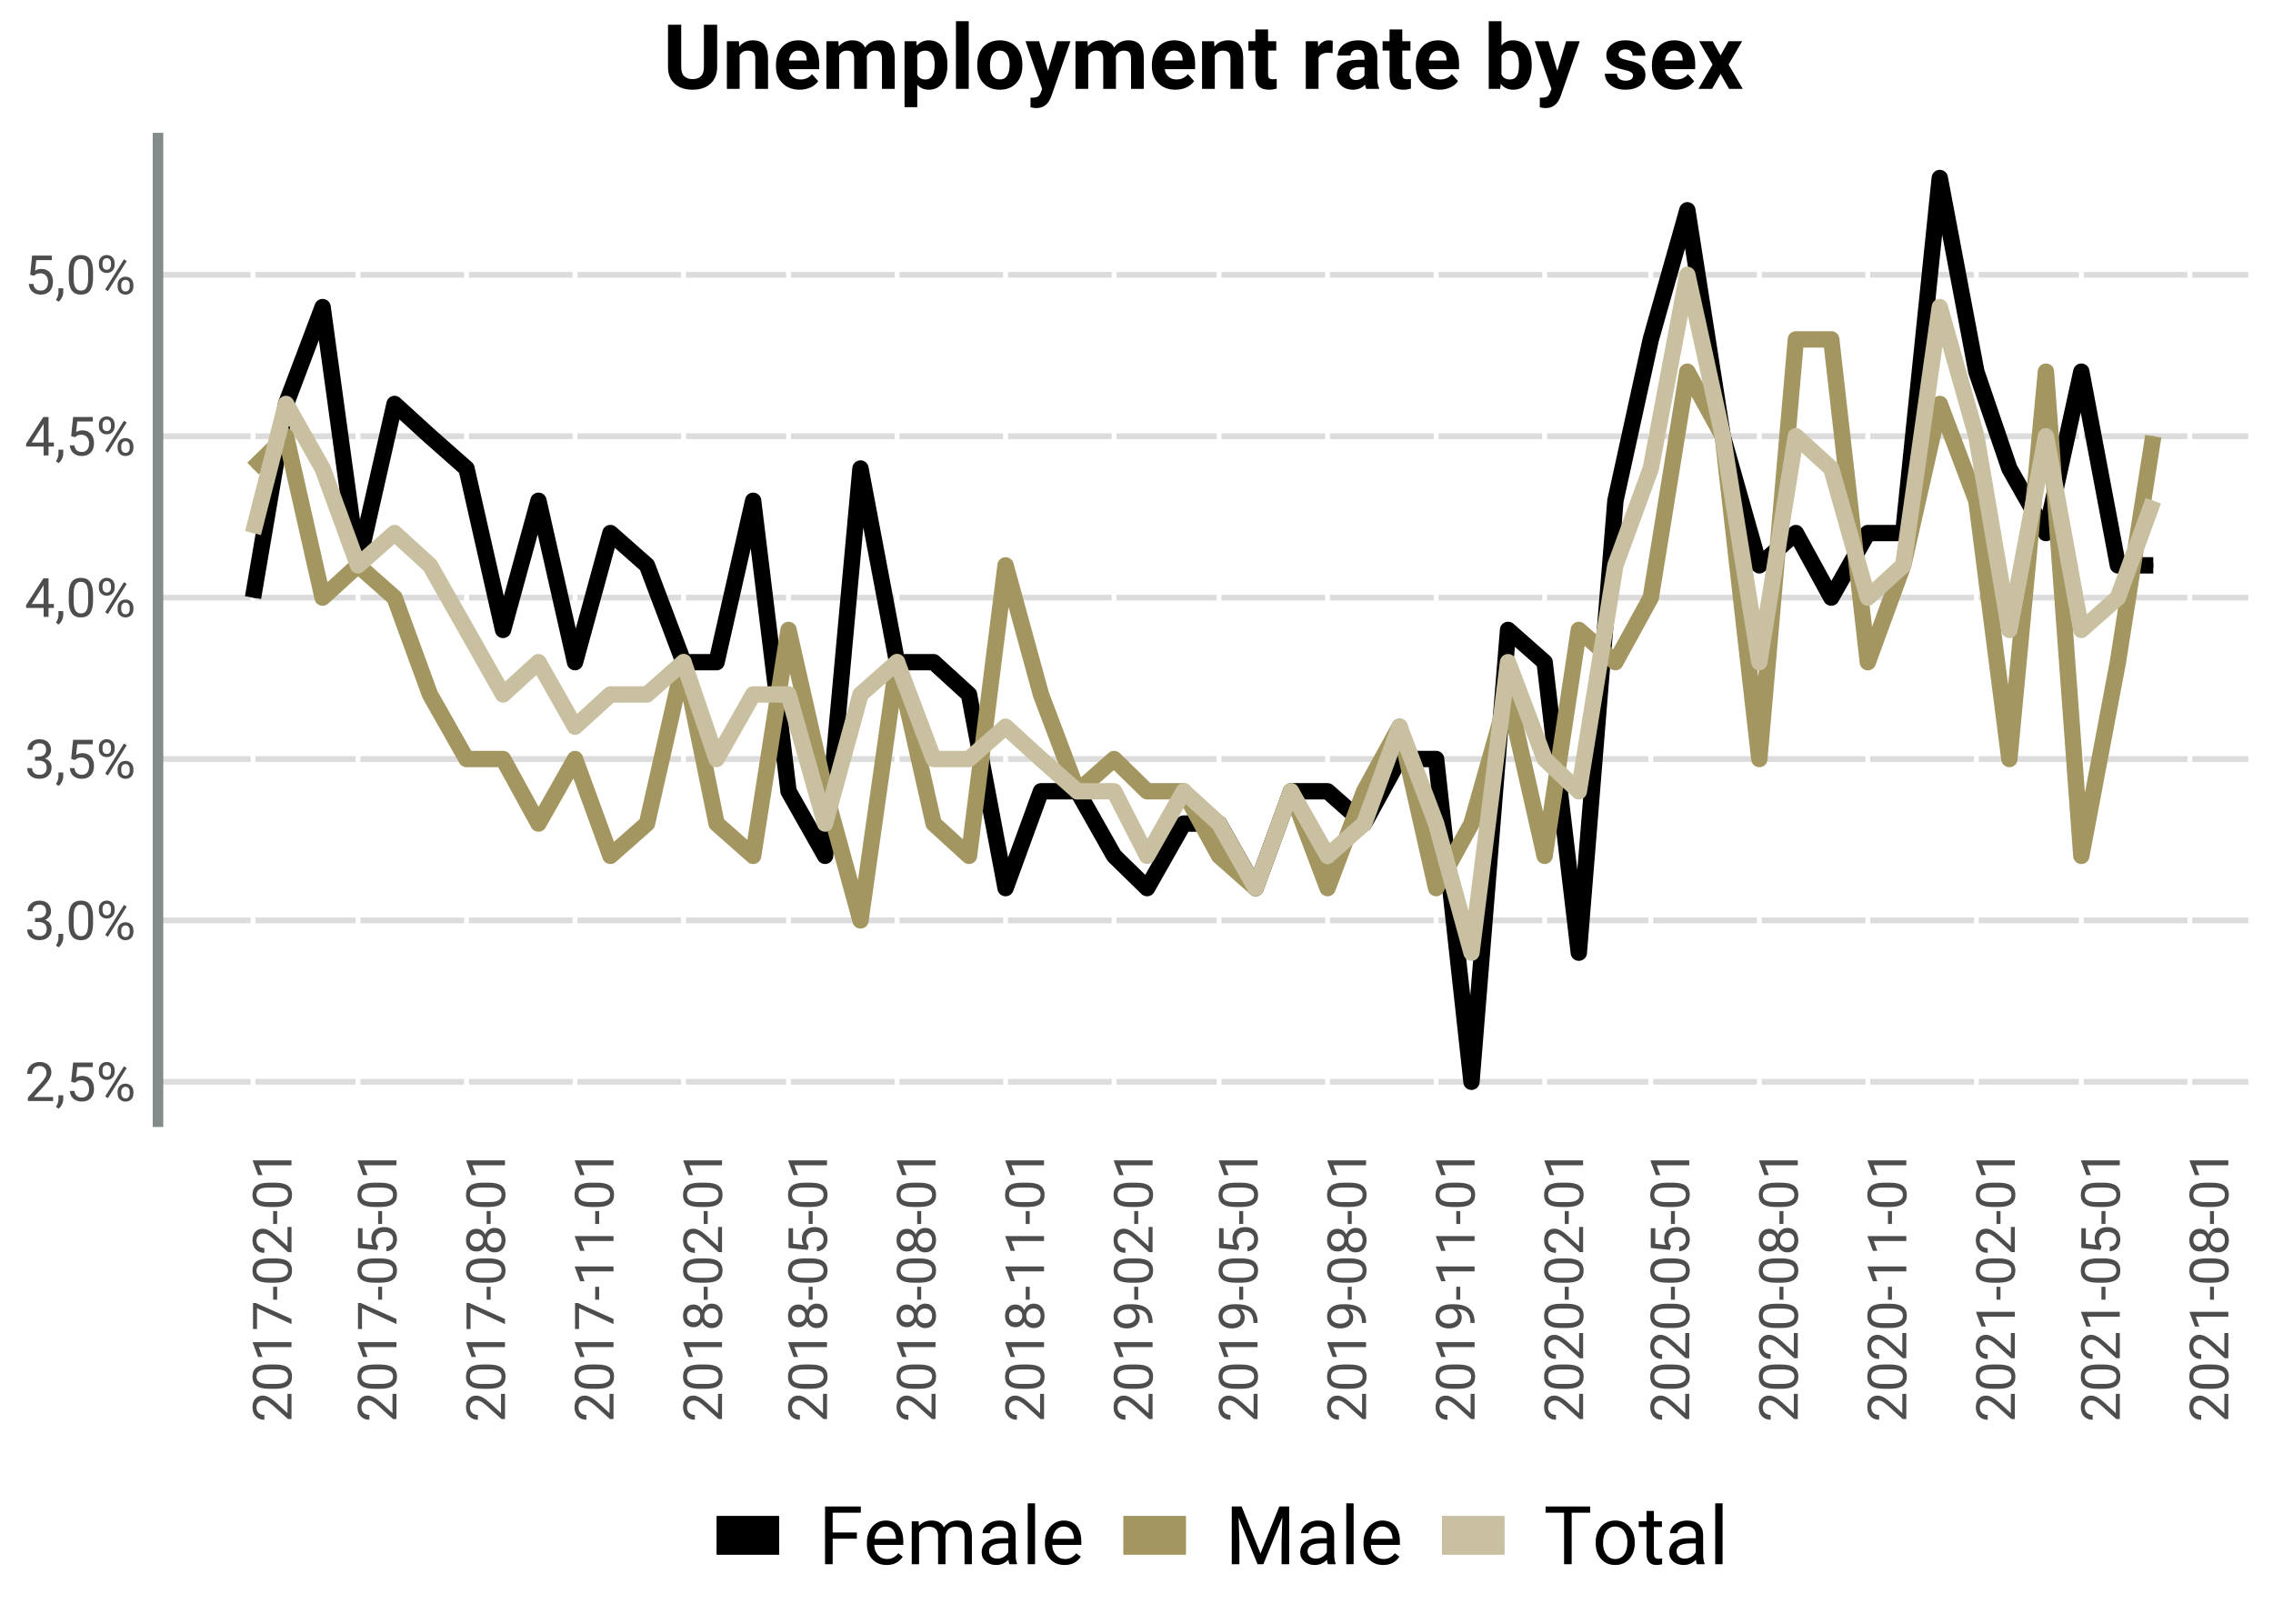 <?xml version="1.0" encoding="UTF-8"?>
<svg xmlns="http://www.w3.org/2000/svg" xmlns:xlink="http://www.w3.org/1999/xlink" width="504pt" height="360pt" viewBox="0 0 504 360" version="1.1">
<defs>
<g>
<symbol overflow="visible" id="glyph0-0">
<path style="stroke:none;" d="M 4.734 0 L 0.586 0 L 0.586 -8.531 L 4.734 -8.531 Z M 4.418 -0.492 L 4.418 -8.031 L 2.812 -4.266 Z M 0.902 -7.961 L 0.902 -0.562 L 2.473 -4.266 Z M 1.137 -0.305 L 4.156 -0.305 L 2.641 -3.867 Z M 2.641 -4.664 L 4.156 -8.227 L 1.137 -8.227 Z M 2.641 -4.664 "/>
</symbol>
<symbol overflow="visible" id="glyph0-1">
<path style="stroke:none;" d="M 6.297 0 L 0.711 0 L 0.711 -0.781 L 3.664 -4.062 C 4.098 -4.555 4.398 -4.957 4.566 -5.27 C 4.73 -5.574 4.816 -5.898 4.816 -6.234 C 4.816 -6.68 4.68 -7.043 4.41 -7.328 C 4.141 -7.613 3.781 -7.758 3.336 -7.758 C 2.789 -7.758 2.371 -7.602 2.074 -7.297 C 1.777 -6.984 1.629 -6.559 1.629 -6.016 L 0.547 -6.016 C 0.543 -6.801 0.797 -7.438 1.305 -7.922 C 1.809 -8.406 2.484 -8.648 3.336 -8.648 C 4.125 -8.648 4.754 -8.438 5.215 -8.023 C 5.676 -7.602 5.906 -7.051 5.906 -6.363 C 5.906 -5.52 5.371 -4.52 4.301 -3.363 L 2.016 -0.883 L 6.297 -0.883 Z M 6.297 0 "/>
</symbol>
<symbol overflow="visible" id="glyph0-2">
<path style="stroke:none;" d="M 0.785 1.699 L 0.172 1.277 C 0.531 0.762 0.723 0.234 0.742 -0.305 L 0.742 -1.281 L 1.805 -1.281 L 1.805 -0.434 C 1.805 -0.043 1.707 0.352 1.516 0.75 C 1.32 1.145 1.078 1.461 0.785 1.699 Z M 0.785 1.699 "/>
</symbol>
<symbol overflow="visible" id="glyph0-3">
<path style="stroke:none;" d="M 1.207 -4.277 L 1.641 -8.531 L 6.012 -8.531 L 6.012 -7.531 L 2.562 -7.531 L 2.305 -5.203 C 2.719 -5.445 3.195 -5.566 3.727 -5.57 C 4.5 -5.566 5.117 -5.309 5.578 -4.801 C 6.035 -4.285 6.262 -3.594 6.266 -2.719 C 6.262 -1.836 6.023 -1.141 5.551 -0.641 C 5.074 -0.133 4.414 0.117 3.562 0.117 C 2.805 0.117 2.188 -0.09 1.715 -0.508 C 1.234 -0.926 0.965 -1.504 0.902 -2.242 L 1.93 -2.242 C 1.992 -1.754 2.168 -1.387 2.449 -1.137 C 2.73 -0.887 3.102 -0.762 3.562 -0.766 C 4.066 -0.762 4.461 -0.934 4.75 -1.281 C 5.035 -1.621 5.18 -2.098 5.18 -2.707 C 5.18 -3.277 5.023 -3.734 4.715 -4.082 C 4.402 -4.426 3.988 -4.598 3.477 -4.602 C 3 -4.598 2.629 -4.496 2.359 -4.289 L 2.074 -4.055 Z M 1.207 -4.277 "/>
</symbol>
<symbol overflow="visible" id="glyph0-4">
<path style="stroke:none;" d="M 0.617 -6.891 C 0.613 -7.398 0.777 -7.82 1.105 -8.156 C 1.43 -8.488 1.848 -8.652 2.359 -8.656 C 2.879 -8.652 3.301 -8.484 3.625 -8.152 C 3.945 -7.816 4.105 -7.387 4.109 -6.855 L 4.109 -6.438 C 4.105 -5.918 3.941 -5.496 3.617 -5.176 C 3.289 -4.848 2.875 -4.688 2.375 -4.688 C 1.859 -4.688 1.441 -4.848 1.113 -5.176 C 0.781 -5.496 0.613 -5.934 0.617 -6.48 Z M 1.422 -6.441 C 1.418 -6.133 1.504 -5.883 1.68 -5.688 C 1.848 -5.488 2.078 -5.391 2.375 -5.391 C 2.648 -5.391 2.871 -5.484 3.043 -5.676 C 3.207 -5.867 3.293 -6.129 3.297 -6.465 L 3.297 -6.895 C 3.293 -7.195 3.211 -7.449 3.047 -7.652 C 2.879 -7.852 2.648 -7.949 2.363 -7.953 C 2.07 -7.949 1.844 -7.852 1.676 -7.652 C 1.504 -7.449 1.418 -7.188 1.422 -6.871 Z M 4.77 -2.094 C 4.77 -2.602 4.93 -3.023 5.258 -3.355 C 5.582 -3.684 6.004 -3.848 6.516 -3.852 C 7.023 -3.848 7.441 -3.684 7.773 -3.359 C 8.098 -3.027 8.262 -2.594 8.266 -2.051 L 8.266 -1.633 C 8.262 -1.121 8.098 -0.699 7.777 -0.371 C 7.449 -0.039 7.035 0.121 6.527 0.125 C 6.02 0.121 5.598 -0.039 5.266 -0.363 C 4.934 -0.691 4.77 -1.125 4.77 -1.672 Z M 5.578 -1.637 C 5.578 -1.324 5.664 -1.07 5.836 -0.875 C 6.008 -0.672 6.238 -0.574 6.527 -0.578 C 6.809 -0.574 7.031 -0.672 7.199 -0.867 C 7.367 -1.062 7.453 -1.324 7.453 -1.66 L 7.453 -2.094 C 7.453 -2.398 7.367 -2.652 7.199 -2.852 C 7.027 -3.047 6.801 -3.145 6.516 -3.148 C 6.238 -3.145 6.012 -3.047 5.84 -2.855 C 5.664 -2.66 5.578 -2.398 5.578 -2.07 Z M 2.617 -0.645 L 2.004 -1.031 L 6.172 -7.699 L 6.785 -7.312 Z M 2.617 -0.645 "/>
</symbol>
<symbol overflow="visible" id="glyph0-5">
<path style="stroke:none;" d="M 2.285 -4.793 L 3.102 -4.793 C 3.609 -4.801 4.012 -4.934 4.305 -5.195 C 4.598 -5.457 4.746 -5.812 4.746 -6.258 C 4.746 -7.258 4.246 -7.758 3.25 -7.758 C 2.777 -7.758 2.402 -7.621 2.129 -7.355 C 1.848 -7.082 1.711 -6.73 1.711 -6.293 L 0.625 -6.293 C 0.621 -6.965 0.867 -7.523 1.367 -7.977 C 1.859 -8.422 2.488 -8.648 3.25 -8.648 C 4.055 -8.648 4.688 -8.434 5.145 -8.008 C 5.598 -7.582 5.824 -6.992 5.828 -6.234 C 5.824 -5.863 5.703 -5.504 5.469 -5.156 C 5.227 -4.805 4.902 -4.543 4.488 -4.375 C 4.957 -4.227 5.316 -3.98 5.574 -3.641 C 5.828 -3.293 5.957 -2.875 5.961 -2.379 C 5.957 -1.613 5.707 -1.004 5.211 -0.555 C 4.707 -0.105 4.059 0.117 3.258 0.117 C 2.453 0.117 1.801 -0.098 1.301 -0.531 C 0.801 -0.965 0.551 -1.539 0.551 -2.25 L 1.641 -2.25 C 1.641 -1.801 1.785 -1.441 2.078 -1.172 C 2.371 -0.898 2.766 -0.762 3.258 -0.766 C 3.781 -0.762 4.18 -0.898 4.457 -1.176 C 4.734 -1.445 4.875 -1.84 4.875 -2.355 C 4.875 -2.852 4.723 -3.23 4.418 -3.5 C 4.113 -3.762 3.672 -3.898 3.102 -3.906 L 2.285 -3.906 Z M 2.285 -4.793 "/>
</symbol>
<symbol overflow="visible" id="glyph0-6">
<path style="stroke:none;" d="M 6.059 -3.641 C 6.059 -2.367 5.84 -1.426 5.406 -0.809 C 4.973 -0.191 4.297 0.117 3.375 0.117 C 2.461 0.117 1.785 -0.184 1.352 -0.789 C 0.91 -1.391 0.684 -2.293 0.672 -3.492 L 0.672 -4.938 C 0.668 -6.191 0.887 -7.125 1.324 -7.734 C 1.758 -8.344 2.438 -8.648 3.363 -8.648 C 4.281 -8.648 4.957 -8.352 5.391 -7.766 C 5.82 -7.172 6.043 -6.266 6.059 -5.047 Z M 4.977 -5.121 C 4.973 -6.039 4.844 -6.707 4.59 -7.129 C 4.328 -7.547 3.922 -7.758 3.363 -7.758 C 2.809 -7.758 2.402 -7.547 2.148 -7.129 C 1.895 -6.711 1.766 -6.07 1.758 -5.203 L 1.758 -3.469 C 1.758 -2.547 1.891 -1.863 2.16 -1.426 C 2.426 -0.98 2.832 -0.762 3.375 -0.766 C 3.91 -0.762 4.305 -0.969 4.566 -1.387 C 4.824 -1.797 4.961 -2.449 4.977 -3.344 Z M 4.977 -5.121 "/>
</symbol>
<symbol overflow="visible" id="glyph0-7">
<path style="stroke:none;" d="M 5.285 -2.867 L 6.469 -2.867 L 6.469 -1.98 L 5.285 -1.98 L 5.285 0 L 4.195 0 L 4.195 -1.98 L 0.312 -1.98 L 0.312 -2.617 L 4.133 -8.531 L 5.285 -8.531 Z M 1.539 -2.867 L 4.195 -2.867 L 4.195 -7.047 L 4.066 -6.812 Z M 1.539 -2.867 "/>
</symbol>
<symbol overflow="visible" id="glyph1-0">
<path style="stroke:none;" d="M 0 -4.734 L 0 -0.586 L -8.531 -0.586 L -8.531 -4.734 Z M -0.492 -4.418 L -8.031 -4.418 L -4.266 -2.812 Z M -7.961 -0.902 L -0.562 -0.902 L -4.266 -2.473 Z M -0.305 -1.137 L -0.305 -4.156 L -3.867 -2.645 Z M -4.664 -2.645 L -8.227 -4.156 L -8.227 -1.137 Z M -4.664 -2.645 "/>
</symbol>
<symbol overflow="visible" id="glyph1-1">
<path style="stroke:none;" d="M 0 -6.297 L 0 -0.711 L -0.781 -0.711 L -4.062 -3.664 C -4.555 -4.098 -4.957 -4.398 -5.27 -4.566 C -5.574 -4.73 -5.898 -4.816 -6.234 -4.816 C -6.68 -4.816 -7.043 -4.68 -7.328 -4.41 C -7.613 -4.141 -7.758 -3.781 -7.758 -3.336 C -7.758 -2.793 -7.602 -2.375 -7.297 -2.078 C -6.984 -1.777 -6.559 -1.629 -6.016 -1.629 L -6.016 -0.547 C -6.801 -0.543 -7.438 -0.797 -7.922 -1.305 C -8.406 -1.809 -8.648 -2.484 -8.648 -3.336 C -8.648 -4.125 -8.438 -4.754 -8.023 -5.215 C -7.602 -5.676 -7.051 -5.906 -6.363 -5.906 C -5.52 -5.906 -4.52 -5.371 -3.363 -4.301 L -0.883 -2.016 L -0.883 -6.297 Z M 0 -6.297 "/>
</symbol>
<symbol overflow="visible" id="glyph1-2">
<path style="stroke:none;" d="M -3.637 -6.059 C -2.367 -6.059 -1.426 -5.84 -0.809 -5.406 C -0.191 -4.973 0.117 -4.297 0.117 -3.375 C 0.117 -2.461 -0.184 -1.785 -0.789 -1.352 C -1.391 -0.914 -2.293 -0.688 -3.492 -0.676 L -4.938 -0.676 C -6.191 -0.672 -7.125 -0.891 -7.734 -1.324 C -8.344 -1.758 -8.648 -2.438 -8.648 -3.363 C -8.648 -4.281 -8.352 -4.957 -7.766 -5.391 C -7.172 -5.82 -6.266 -6.043 -5.047 -6.059 Z M -5.121 -4.977 C -6.039 -4.973 -6.707 -4.844 -7.129 -4.59 C -7.547 -4.328 -7.758 -3.922 -7.758 -3.363 C -7.758 -2.809 -7.547 -2.402 -7.129 -2.148 C -6.711 -1.895 -6.07 -1.766 -5.203 -1.758 L -3.469 -1.758 C -2.547 -1.758 -1.863 -1.891 -1.426 -2.16 C -0.98 -2.426 -0.762 -2.832 -0.766 -3.375 C -0.762 -3.91 -0.969 -4.305 -1.387 -4.566 C -1.797 -4.824 -2.449 -4.961 -3.344 -4.977 Z M -5.121 -4.977 "/>
</symbol>
<symbol overflow="visible" id="glyph1-3">
<path style="stroke:none;" d="M 0 -4.273 L 0 -3.18 L -7.227 -3.184 L -6.422 -0.996 L -7.406 -0.996 L -8.57 -4.102 L -8.57 -4.273 Z M 0 -4.273 "/>
</symbol>
<symbol overflow="visible" id="glyph1-4">
<path style="stroke:none;" d="M -7.922 -6.219 L 0 -2.684 L 0 -1.547 L -7.641 -5.07 L -7.641 -0.453 L -8.531 -0.453 L -8.531 -6.219 Z M -7.922 -6.219 "/>
</symbol>
<symbol overflow="visible" id="glyph1-5">
<path style="stroke:none;" d="M -3.18 -3.078 L -3.18 -0.219 L -4.066 -0.219 L -4.066 -3.078 Z M -3.18 -3.078 "/>
</symbol>
<symbol overflow="visible" id="glyph1-6">
<path style="stroke:none;" d="M -4.277 -1.207 L -8.531 -1.641 L -8.531 -6.012 L -7.531 -6.012 L -7.531 -2.562 L -5.203 -2.305 C -5.445 -2.719 -5.566 -3.195 -5.57 -3.727 C -5.566 -4.5 -5.309 -5.117 -4.801 -5.578 C -4.285 -6.035 -3.594 -6.262 -2.719 -6.266 C -1.836 -6.262 -1.141 -6.023 -0.641 -5.551 C -0.133 -5.074 0.117 -4.414 0.117 -3.562 C 0.117 -2.805 -0.09 -2.188 -0.508 -1.715 C -0.926 -1.234 -1.504 -0.965 -2.242 -0.902 L -2.242 -1.93 C -1.754 -1.992 -1.387 -2.168 -1.137 -2.449 C -0.887 -2.73 -0.762 -3.102 -0.766 -3.562 C -0.762 -4.066 -0.934 -4.461 -1.281 -4.75 C -1.621 -5.035 -2.098 -5.18 -2.707 -5.18 C -3.277 -5.18 -3.734 -5.023 -4.082 -4.715 C -4.426 -4.402 -4.598 -3.988 -4.602 -3.477 C -4.598 -3 -4.496 -2.629 -4.289 -2.363 L -4.055 -2.074 Z M -4.277 -1.207 "/>
</symbol>
<symbol overflow="visible" id="glyph1-7">
<path style="stroke:none;" d="M -6.305 -5.883 C -5.875 -5.883 -5.496 -5.77 -5.168 -5.547 C -4.836 -5.32 -4.574 -5.016 -4.391 -4.633 C -4.195 -5.078 -3.918 -5.43 -3.551 -5.691 C -3.184 -5.949 -2.766 -6.082 -2.301 -6.082 C -1.562 -6.082 -0.977 -5.832 -0.539 -5.332 C -0.102 -4.832 0.117 -4.176 0.117 -3.367 C 0.117 -2.547 -0.102 -1.891 -0.543 -1.398 C -0.98 -0.902 -1.566 -0.656 -2.305 -0.656 C -2.758 -0.656 -3.176 -0.781 -3.551 -1.035 C -3.922 -1.285 -4.203 -1.633 -4.395 -2.082 C -4.582 -1.699 -4.84 -1.402 -5.172 -1.184 C -5.504 -0.965 -5.883 -0.855 -6.305 -0.855 C -7.023 -0.855 -7.594 -1.086 -8.016 -1.547 C -8.438 -2.008 -8.648 -2.613 -8.648 -3.371 C -8.648 -4.117 -8.438 -4.723 -8.016 -5.188 C -7.594 -5.648 -7.023 -5.883 -6.305 -5.883 Z M -2.324 -5 C -2.797 -4.996 -3.184 -4.844 -3.488 -4.543 C -3.785 -4.238 -3.938 -3.844 -3.941 -3.355 C -3.941 -2.867 -3.793 -2.477 -3.5 -2.184 C -3.199 -1.887 -2.809 -1.738 -2.328 -1.742 C -1.84 -1.738 -1.461 -1.883 -1.184 -2.172 C -0.902 -2.457 -0.762 -2.855 -0.766 -3.367 C -0.762 -3.875 -0.902 -4.273 -1.184 -4.566 C -1.465 -4.852 -1.844 -4.996 -2.324 -5 Z M -7.758 -3.371 C -7.758 -2.941 -7.625 -2.598 -7.363 -2.336 C -7.098 -2.07 -6.738 -1.938 -6.289 -1.941 C -5.852 -1.938 -5.5 -2.066 -5.234 -2.328 C -4.965 -2.586 -4.832 -2.934 -4.836 -3.367 C -4.832 -3.801 -4.965 -4.148 -5.234 -4.406 C -5.5 -4.664 -5.852 -4.793 -6.285 -4.797 C -6.719 -4.793 -7.074 -4.66 -7.348 -4.395 C -7.621 -4.125 -7.758 -3.781 -7.758 -3.371 Z M -7.758 -3.371 "/>
</symbol>
<symbol overflow="visible" id="glyph1-8">
<path style="stroke:none;" d="M -3.75 -4.863 C -3.477 -4.637 -3.258 -4.363 -3.098 -4.051 C -2.93 -3.73 -2.848 -3.387 -2.852 -3.016 C -2.848 -2.523 -2.969 -2.094 -3.215 -1.73 C -3.453 -1.363 -3.793 -1.082 -4.238 -0.883 C -4.676 -0.684 -5.164 -0.586 -5.695 -0.586 C -6.266 -0.586 -6.777 -0.691 -7.234 -0.91 C -7.691 -1.125 -8.043 -1.434 -8.285 -1.836 C -8.527 -2.23 -8.648 -2.695 -8.648 -3.23 C -8.648 -4.07 -8.332 -4.734 -7.703 -5.223 C -7.07 -5.707 -6.211 -5.953 -5.121 -5.953 L -4.805 -5.953 C -3.141 -5.953 -1.926 -5.625 -1.168 -4.969 C -0.402 -4.312 -0.016 -3.32 0.008 -2 L 0.008 -1.789 L -0.914 -1.789 L -0.914 -2.016 C -0.93 -2.91 -1.16 -3.598 -1.613 -4.078 C -2.059 -4.555 -2.773 -4.816 -3.75 -4.863 Z M -3.75 -3.195 C -3.75 -3.555 -3.859 -3.891 -4.082 -4.195 C -4.305 -4.5 -4.582 -4.723 -4.91 -4.867 L -5.344 -4.867 C -6.055 -4.863 -6.633 -4.711 -7.078 -4.406 C -7.523 -4.098 -7.746 -3.707 -7.746 -3.234 C -7.746 -2.758 -7.562 -2.375 -7.195 -2.086 C -6.828 -1.797 -6.348 -1.652 -5.754 -1.652 C -5.172 -1.652 -4.691 -1.789 -4.316 -2.07 C -3.938 -2.348 -3.75 -2.723 -3.75 -3.195 Z M -3.75 -3.195 "/>
</symbol>
<symbol overflow="visible" id="glyph2-0">
<path style="stroke:none;" d="M 7.102 0 L 0.879 0 L 0.879 -12.797 L 7.102 -12.797 Z M 6.625 -0.738 L 6.625 -12.051 L 4.219 -6.398 Z M 1.352 -11.945 L 1.352 -0.844 L 3.711 -6.398 Z M 1.703 -0.457 L 6.23 -0.457 L 3.965 -5.801 Z M 3.965 -6.996 L 6.23 -12.34 L 1.703 -12.34 Z M 3.965 -6.996 "/>
</symbol>
<symbol overflow="visible" id="glyph2-1">
<path style="stroke:none;" d="M 8.543 -5.652 L 3.172 -5.652 L 3.172 0 L 1.484 0 L 1.484 -12.797 L 9.414 -12.797 L 9.414 -11.418 L 3.172 -11.418 L 3.172 -7.031 L 8.543 -7.031 Z M 8.543 -5.652 "/>
</symbol>
<symbol overflow="visible" id="glyph2-2">
<path style="stroke:none;" d="M 5.176 0.176 C 3.883 0.176 2.836 -0.246 2.027 -1.094 C 1.219 -1.938 0.812 -3.07 0.816 -4.492 L 0.816 -4.789 C 0.812 -5.727 0.992 -6.57 1.355 -7.316 C 1.715 -8.055 2.219 -8.637 2.867 -9.059 C 3.512 -9.477 4.215 -9.684 4.977 -9.688 C 6.207 -9.684 7.168 -9.277 7.855 -8.465 C 8.539 -7.648 8.883 -6.48 8.887 -4.965 L 8.887 -4.289 L 2.445 -4.289 C 2.461 -3.352 2.734 -2.594 3.262 -2.016 C 3.785 -1.438 4.453 -1.148 5.266 -1.152 C 5.836 -1.148 6.32 -1.266 6.723 -1.504 C 7.117 -1.734 7.469 -2.043 7.77 -2.434 L 8.762 -1.66 C 7.961 -0.434 6.766 0.176 5.176 0.176 Z M 4.977 -8.352 C 4.316 -8.348 3.766 -8.109 3.324 -7.633 C 2.875 -7.152 2.602 -6.484 2.496 -5.625 L 7.258 -5.625 L 7.258 -5.75 C 7.207 -6.57 6.984 -7.211 6.59 -7.668 C 6.188 -8.121 5.648 -8.348 4.977 -8.352 Z M 4.977 -8.352 "/>
</symbol>
<symbol overflow="visible" id="glyph2-3">
<path style="stroke:none;" d="M 2.758 -9.508 L 2.805 -8.453 C 3.5 -9.273 4.441 -9.684 5.625 -9.688 C 6.953 -9.684 7.855 -9.176 8.34 -8.156 C 8.652 -8.613 9.066 -8.98 9.574 -9.266 C 10.082 -9.543 10.68 -9.684 11.375 -9.688 C 13.453 -9.684 14.516 -8.578 14.555 -6.371 L 14.555 0 L 12.93 0 L 12.93 -6.273 C 12.926 -6.953 12.77 -7.461 12.461 -7.801 C 12.148 -8.133 11.629 -8.301 10.898 -8.305 C 10.293 -8.301 9.789 -8.121 9.395 -7.766 C 8.992 -7.402 8.762 -6.918 8.703 -6.312 L 8.703 0 L 7.066 0 L 7.066 -6.23 C 7.066 -7.609 6.387 -8.301 5.035 -8.305 C 3.965 -8.301 3.238 -7.848 2.848 -6.945 L 2.848 0 L 1.223 0 L 1.223 -9.508 Z M 2.758 -9.508 "/>
</symbol>
<symbol overflow="visible" id="glyph2-4">
<path style="stroke:none;" d="M 7.102 0 C 7.008 -0.188 6.93 -0.52 6.875 -1 C 6.113 -0.215 5.211 0.176 4.164 0.176 C 3.223 0.176 2.453 -0.086 1.855 -0.617 C 1.254 -1.145 0.953 -1.82 0.957 -2.637 C 0.953 -3.625 1.332 -4.391 2.086 -4.941 C 2.84 -5.488 3.898 -5.766 5.266 -5.766 L 6.848 -5.766 L 6.848 -6.512 C 6.844 -7.078 6.672 -7.531 6.336 -7.871 C 5.992 -8.203 5.492 -8.371 4.836 -8.375 C 4.25 -8.371 3.766 -8.227 3.375 -7.934 C 2.98 -7.641 2.781 -7.285 2.785 -6.875 L 1.152 -6.875 C 1.148 -7.344 1.316 -7.805 1.656 -8.25 C 1.992 -8.691 2.449 -9.039 3.027 -9.301 C 3.602 -9.555 4.234 -9.684 4.93 -9.688 C 6.023 -9.684 6.883 -9.41 7.504 -8.863 C 8.125 -8.312 8.449 -7.559 8.473 -6.602 L 8.473 -2.223 C 8.473 -1.348 8.582 -0.656 8.805 -0.141 L 8.805 0 Z M 4.402 -1.238 C 4.91 -1.234 5.395 -1.367 5.852 -1.633 C 6.309 -1.895 6.641 -2.238 6.848 -2.664 L 6.848 -4.613 L 5.57 -4.613 C 3.578 -4.609 2.582 -4.027 2.586 -2.867 C 2.582 -2.352 2.754 -1.953 3.094 -1.668 C 3.43 -1.379 3.863 -1.234 4.402 -1.238 Z M 4.402 -1.238 "/>
</symbol>
<symbol overflow="visible" id="glyph2-5">
<path style="stroke:none;" d="M 2.996 0 L 1.371 0 L 1.371 -13.5 L 2.996 -13.5 Z M 2.996 0 "/>
</symbol>
<symbol overflow="visible" id="glyph2-6">
<path style="stroke:none;" d="M 3.664 -12.797 L 7.848 -2.355 L 12.031 -12.797 L 14.219 -12.797 L 14.219 0 L 12.531 0 L 12.531 -4.984 L 12.691 -10.363 L 8.492 0 L 7.199 0 L 3.008 -10.336 L 3.172 -4.984 L 3.172 0 L 1.484 0 L 1.484 -12.797 Z M 3.664 -12.797 "/>
</symbol>
<symbol overflow="visible" id="glyph2-7">
<path style="stroke:none;" d="M 10.328 -11.418 L 6.215 -11.418 L 6.215 0 L 4.535 0 L 4.535 -11.418 L 0.43 -11.418 L 0.43 -12.797 L 10.328 -12.797 Z M 10.328 -11.418 "/>
</symbol>
<symbol overflow="visible" id="glyph2-8">
<path style="stroke:none;" d="M 0.801 -4.844 C 0.797 -5.773 0.98 -6.609 1.348 -7.355 C 1.715 -8.098 2.223 -8.672 2.879 -9.078 C 3.527 -9.48 4.273 -9.684 5.117 -9.688 C 6.406 -9.684 7.453 -9.234 8.258 -8.34 C 9.055 -7.441 9.457 -6.25 9.457 -4.766 L 9.457 -4.648 C 9.457 -3.719 9.277 -2.891 8.926 -2.156 C 8.566 -1.422 8.059 -0.848 7.402 -0.438 C 6.738 -0.027 5.984 0.176 5.133 0.176 C 3.844 0.176 2.797 -0.27 2 -1.168 C 1.195 -2.062 0.797 -3.25 0.801 -4.727 Z M 2.434 -4.648 C 2.43 -3.59 2.676 -2.746 3.168 -2.109 C 3.656 -1.469 4.312 -1.148 5.133 -1.152 C 5.957 -1.148 6.613 -1.473 7.102 -2.121 C 7.586 -2.77 7.828 -3.676 7.832 -4.844 C 7.828 -5.883 7.578 -6.727 7.086 -7.379 C 6.586 -8.023 5.93 -8.348 5.117 -8.352 C 4.309 -8.348 3.66 -8.027 3.172 -7.391 C 2.676 -6.75 2.43 -5.836 2.434 -4.648 Z M 2.434 -4.648 "/>
</symbol>
<symbol overflow="visible" id="glyph2-9">
<path style="stroke:none;" d="M 3.438 -11.812 L 3.438 -9.508 L 5.211 -9.508 L 5.211 -8.254 L 3.438 -8.254 L 3.438 -2.348 C 3.434 -1.965 3.512 -1.68 3.672 -1.488 C 3.828 -1.297 4.098 -1.199 4.484 -1.203 C 4.668 -1.199 4.926 -1.234 5.258 -1.309 L 5.258 0 C 4.824 0.117 4.41 0.176 4.008 0.176 C 3.281 0.176 2.73 -0.043 2.363 -0.48 C 1.992 -0.918 1.809 -1.543 1.812 -2.355 L 1.812 -8.254 L 0.078 -8.254 L 0.078 -9.508 L 1.812 -9.508 L 1.812 -11.812 Z M 3.438 -11.812 "/>
</symbol>
<symbol overflow="visible" id="glyph3-0">
<path style="stroke:none;" d="M 7.891 0 L 0.977 0 L 0.977 -14.219 L 7.891 -14.219 Z M 7.363 -0.82 L 7.363 -13.391 L 4.688 -7.109 Z M 1.504 -13.273 L 1.504 -0.938 L 4.121 -7.109 Z M 1.895 -0.527 L 6.922 -0.527 L 4.406 -6.445 Z M 4.406 -7.773 L 6.922 -13.691 L 1.895 -13.691 Z M 4.406 -7.773 "/>
</symbol>
<symbol overflow="visible" id="glyph3-1">
<path style="stroke:none;" d="M 12.031 -14.219 L 12.031 -4.852 C 12.027 -3.297 11.543 -2.066 10.57 -1.16 C 9.594 -0.258 8.262 0.191 6.582 0.195 C 4.918 0.191 3.602 -0.242 2.629 -1.121 C 1.648 -1.996 1.148 -3.207 1.133 -4.746 L 1.133 -14.219 L 4.062 -14.219 L 4.062 -4.836 C 4.059 -3.898 4.281 -3.219 4.73 -2.797 C 5.172 -2.367 5.789 -2.156 6.582 -2.156 C 8.227 -2.156 9.066 -3.023 9.094 -4.758 L 9.094 -14.219 Z M 12.031 -14.219 "/>
</symbol>
<symbol overflow="visible" id="glyph3-2">
<path style="stroke:none;" d="M 3.68 -10.566 L 3.77 -9.344 C 4.52 -10.285 5.531 -10.758 6.805 -10.762 C 7.922 -10.758 8.758 -10.43 9.305 -9.773 C 9.852 -9.117 10.133 -8.133 10.148 -6.828 L 10.148 0 L 7.324 0 L 7.324 -6.758 C 7.324 -7.352 7.191 -7.789 6.934 -8.062 C 6.668 -8.332 6.234 -8.465 5.633 -8.469 C 4.836 -8.465 4.242 -8.129 3.848 -7.453 L 3.848 0 L 1.023 0 L 1.023 -10.566 Z M 3.68 -10.566 "/>
</symbol>
<symbol overflow="visible" id="glyph3-3">
<path style="stroke:none;" d="M 5.945 0.195 C 4.395 0.191 3.133 -0.281 2.164 -1.23 C 1.188 -2.18 0.703 -3.445 0.703 -5.031 L 0.703 -5.305 C 0.703 -6.359 0.906 -7.309 1.316 -8.148 C 1.727 -8.984 2.309 -9.629 3.059 -10.082 C 3.809 -10.531 4.664 -10.758 5.633 -10.762 C 7.078 -10.758 8.219 -10.301 9.047 -9.395 C 9.875 -8.48 10.289 -7.188 10.293 -5.516 L 10.293 -4.367 L 3.562 -4.367 C 3.656 -3.672 3.93 -3.117 4.391 -2.703 C 4.844 -2.281 5.426 -2.074 6.133 -2.078 C 7.219 -2.074 8.066 -2.469 8.68 -3.262 L 10.07 -1.711 C 9.645 -1.109 9.07 -0.641 8.348 -0.309 C 7.625 0.027 6.824 0.191 5.945 0.195 Z M 5.625 -8.484 C 5.062 -8.484 4.605 -8.293 4.262 -7.914 C 3.91 -7.535 3.688 -6.992 3.594 -6.289 L 7.52 -6.289 L 7.52 -6.516 C 7.504 -7.141 7.336 -7.625 7.012 -7.969 C 6.684 -8.312 6.223 -8.484 5.625 -8.484 Z M 5.625 -8.484 "/>
</symbol>
<symbol overflow="visible" id="glyph3-4">
<path style="stroke:none;" d="M 3.73 -10.566 L 3.82 -9.383 C 4.566 -10.297 5.578 -10.758 6.855 -10.762 C 8.215 -10.758 9.148 -10.219 9.656 -9.148 C 10.398 -10.219 11.457 -10.758 12.832 -10.762 C 13.977 -10.758 14.828 -10.422 15.391 -9.758 C 15.949 -9.086 16.23 -8.086 16.23 -6.75 L 16.23 0 L 13.398 0 L 13.398 -6.738 C 13.395 -7.336 13.277 -7.773 13.047 -8.051 C 12.809 -8.328 12.395 -8.465 11.805 -8.469 C 10.957 -8.465 10.371 -8.062 10.047 -7.258 L 10.059 0 L 7.234 0 L 7.234 -6.727 C 7.23 -7.34 7.109 -7.781 6.875 -8.059 C 6.633 -8.328 6.223 -8.465 5.645 -8.469 C 4.84 -8.465 4.262 -8.133 3.906 -7.469 L 3.906 0 L 1.086 0 L 1.086 -10.566 Z M 3.73 -10.566 "/>
</symbol>
<symbol overflow="visible" id="glyph3-5">
<path style="stroke:none;" d="M 10.594 -5.188 C 10.594 -3.555 10.223 -2.25 9.484 -1.273 C 8.746 -0.293 7.75 0.191 6.492 0.195 C 5.422 0.191 4.559 -0.176 3.906 -0.918 L 3.906 4.062 L 1.086 4.062 L 1.086 -10.566 L 3.703 -10.566 L 3.797 -9.531 C 4.48 -10.348 5.371 -10.758 6.477 -10.762 C 7.773 -10.758 8.785 -10.277 9.512 -9.316 C 10.23 -8.352 10.594 -7.023 10.594 -5.332 Z M 7.773 -5.391 C 7.77 -6.375 7.594 -7.133 7.25 -7.668 C 6.898 -8.199 6.395 -8.465 5.734 -8.469 C 4.848 -8.465 4.238 -8.129 3.906 -7.453 L 3.906 -3.125 C 4.246 -2.422 4.859 -2.074 5.75 -2.078 C 7.094 -2.074 7.77 -3.18 7.773 -5.391 Z M 7.773 -5.391 "/>
</symbol>
<symbol overflow="visible" id="glyph3-6">
<path style="stroke:none;" d="M 4.062 0 L 1.23 0 L 1.23 -15 L 4.062 -15 Z M 4.062 0 "/>
</symbol>
<symbol overflow="visible" id="glyph3-7">
<path style="stroke:none;" d="M 0.645 -5.383 C 0.645 -6.426 0.844 -7.359 1.25 -8.184 C 1.648 -9 2.23 -9.633 2.992 -10.086 C 3.75 -10.531 4.629 -10.758 5.633 -10.762 C 7.055 -10.758 8.219 -10.32 9.125 -9.453 C 10.023 -8.578 10.527 -7.395 10.633 -5.898 L 10.656 -5.176 C 10.652 -3.551 10.199 -2.25 9.297 -1.273 C 8.387 -0.293 7.172 0.191 5.652 0.195 C 4.125 0.191 2.91 -0.293 2.004 -1.27 C 1.098 -2.242 0.645 -3.57 0.645 -5.254 Z M 3.469 -5.18 C 3.469 -4.176 3.656 -3.406 4.035 -2.875 C 4.41 -2.34 4.949 -2.074 5.656 -2.078 C 6.336 -2.074 6.871 -2.336 7.254 -2.867 C 7.637 -3.391 7.828 -4.23 7.832 -5.387 C 7.828 -6.367 7.637 -7.129 7.254 -7.672 C 6.871 -8.211 6.328 -8.484 5.633 -8.484 C 4.941 -8.484 4.41 -8.215 4.035 -7.676 C 3.656 -7.137 3.469 -6.305 3.469 -5.18 Z M 3.469 -5.18 "/>
</symbol>
<symbol overflow="visible" id="glyph3-8">
<path style="stroke:none;" d="M 5.031 -3.992 L 6.984 -10.566 L 10.008 -10.566 L 5.762 1.641 L 5.527 2.195 C 4.891 3.574 3.852 4.266 2.402 4.266 C 1.992 4.266 1.574 4.203 1.152 4.082 L 1.152 1.945 L 1.582 1.953 C 2.113 1.949 2.512 1.867 2.777 1.707 C 3.039 1.543 3.246 1.273 3.398 0.898 L 3.73 0.031 L 0.031 -10.566 L 3.066 -10.566 Z M 5.031 -3.992 "/>
</symbol>
<symbol overflow="visible" id="glyph3-9">
<path style="stroke:none;" d="M 4.461 -13.164 L 4.461 -10.566 L 6.27 -10.566 L 6.27 -8.496 L 4.461 -8.496 L 4.461 -3.223 C 4.457 -2.832 4.535 -2.551 4.688 -2.383 C 4.836 -2.211 5.121 -2.125 5.547 -2.129 C 5.855 -2.125 6.133 -2.148 6.375 -2.195 L 6.375 -0.059 C 5.82 0.109 5.25 0.191 4.668 0.195 C 2.688 0.191 1.68 -0.805 1.641 -2.805 L 1.641 -8.496 L 0.098 -8.496 L 0.098 -10.566 L 1.641 -10.566 L 1.641 -13.164 Z M 4.461 -13.164 "/>
</symbol>
<symbol overflow="visible" id="glyph3-10">
<path style="stroke:none;" d=""/>
</symbol>
<symbol overflow="visible" id="glyph3-11">
<path style="stroke:none;" d="M 7.023 -7.922 C 6.637 -7.973 6.297 -7.996 6.008 -8 C 4.938 -7.996 4.238 -7.637 3.906 -6.914 L 3.906 0 L 1.086 0 L 1.086 -10.566 L 3.75 -10.566 L 3.828 -9.305 C 4.391 -10.273 5.176 -10.758 6.18 -10.762 C 6.488 -10.758 6.781 -10.715 7.062 -10.633 Z M 7.023 -7.922 "/>
</symbol>
<symbol overflow="visible" id="glyph3-12">
<path style="stroke:none;" d="M 7.207 0 C 7.074 -0.254 6.977 -0.566 6.922 -0.945 C 6.234 -0.184 5.348 0.191 4.258 0.195 C 3.219 0.191 2.359 -0.105 1.684 -0.703 C 1 -1.301 0.66 -2.055 0.664 -2.969 C 0.66 -4.086 1.078 -4.945 1.91 -5.547 C 2.738 -6.145 3.938 -6.445 5.508 -6.453 L 6.805 -6.453 L 6.805 -7.062 C 6.801 -7.547 6.676 -7.938 6.43 -8.23 C 6.176 -8.523 5.781 -8.672 5.242 -8.672 C 4.766 -8.672 4.395 -8.555 4.125 -8.328 C 3.852 -8.098 3.715 -7.785 3.719 -7.391 L 0.898 -7.391 C 0.895 -8 1.086 -8.57 1.465 -9.094 C 1.84 -9.613 2.371 -10.02 3.066 -10.316 C 3.754 -10.609 4.531 -10.758 5.391 -10.762 C 6.691 -10.758 7.723 -10.43 8.492 -9.777 C 9.254 -9.121 9.637 -8.203 9.641 -7.023 L 9.641 -2.441 C 9.641 -1.438 9.781 -0.68 10.059 -0.164 L 10.059 0 Z M 4.875 -1.961 C 5.289 -1.957 5.672 -2.051 6.027 -2.238 C 6.375 -2.426 6.633 -2.676 6.805 -2.988 L 6.805 -4.805 L 5.75 -4.805 C 4.336 -4.805 3.586 -4.316 3.496 -3.34 L 3.484 -3.172 C 3.48 -2.82 3.605 -2.531 3.855 -2.305 C 4.102 -2.07 4.441 -1.957 4.875 -1.961 Z M 4.875 -1.961 "/>
</symbol>
<symbol overflow="visible" id="glyph3-13">
<path style="stroke:none;" d="M 10.605 -5.188 C 10.605 -3.492 10.242 -2.172 9.52 -1.227 C 8.797 -0.277 7.789 0.191 6.492 0.195 C 5.344 0.191 4.43 -0.246 3.75 -1.125 L 3.625 0 L 1.086 0 L 1.086 -15 L 3.906 -15 L 3.906 -9.617 C 4.555 -10.375 5.41 -10.758 6.477 -10.762 C 7.758 -10.758 8.77 -10.285 9.504 -9.34 C 10.238 -8.395 10.605 -7.062 10.605 -5.344 Z M 7.781 -5.391 C 7.781 -6.457 7.609 -7.234 7.273 -7.73 C 6.93 -8.219 6.426 -8.465 5.762 -8.469 C 4.859 -8.465 4.242 -8.098 3.906 -7.363 L 3.906 -3.195 C 4.246 -2.445 4.871 -2.074 5.781 -2.078 C 6.691 -2.074 7.289 -2.523 7.578 -3.43 C 7.711 -3.852 7.781 -4.508 7.781 -5.391 Z M 7.781 -5.391 "/>
</symbol>
<symbol overflow="visible" id="glyph3-14">
<path style="stroke:none;" d="M 6.805 -2.922 C 6.801 -3.262 6.633 -3.531 6.293 -3.734 C 5.949 -3.93 5.398 -4.109 4.648 -4.266 C 2.133 -4.793 0.879 -5.859 0.879 -7.469 C 0.879 -8.402 1.266 -9.184 2.043 -9.816 C 2.82 -10.441 3.84 -10.758 5.098 -10.762 C 6.438 -10.758 7.508 -10.441 8.316 -9.812 C 9.117 -9.18 9.52 -8.359 9.523 -7.352 L 6.699 -7.352 C 6.695 -7.754 6.566 -8.09 6.309 -8.355 C 6.047 -8.617 5.641 -8.746 5.086 -8.75 C 4.609 -8.746 4.242 -8.641 3.984 -8.426 C 3.723 -8.211 3.59 -7.938 3.594 -7.609 C 3.59 -7.293 3.738 -7.039 4.039 -6.852 C 4.332 -6.656 4.832 -6.492 5.539 -6.352 C 6.238 -6.211 6.832 -6.051 7.312 -5.879 C 8.805 -5.328 9.551 -4.383 9.551 -3.039 C 9.551 -2.074 9.137 -1.293 8.309 -0.699 C 7.48 -0.102 6.414 0.191 5.109 0.195 C 4.223 0.191 3.434 0.039 2.75 -0.277 C 2.059 -0.59 1.52 -1.023 1.133 -1.574 C 0.738 -2.125 0.543 -2.719 0.547 -3.359 L 3.223 -3.359 C 3.246 -2.855 3.43 -2.473 3.777 -2.207 C 4.121 -1.938 4.582 -1.805 5.164 -1.805 C 5.703 -1.805 6.113 -1.906 6.391 -2.113 C 6.664 -2.316 6.801 -2.586 6.805 -2.922 Z M 6.805 -2.922 "/>
</symbol>
<symbol overflow="visible" id="glyph3-15">
<path style="stroke:none;" d="M 5.109 -7.414 L 6.883 -10.566 L 9.902 -10.566 L 6.895 -5.391 L 10.031 0 L 7 0 L 5.117 -3.32 L 3.242 0 L 0.203 0 L 3.34 -5.391 L 0.344 -10.566 L 3.367 -10.566 Z M 5.109 -7.414 "/>
</symbol>
</g>
<clipPath id="clip1">
  <path d="M 35.031 239 L 498.52 239 L 498.52 241 L 35.031 241 Z M 35.031 239 "/>
</clipPath>
<clipPath id="clip2">
  <path d="M 35.031 203 L 498.52 203 L 498.52 205 L 35.031 205 Z M 35.031 203 "/>
</clipPath>
<clipPath id="clip3">
  <path d="M 35.031 167 L 498.52 167 L 498.52 169 L 35.031 169 Z M 35.031 167 "/>
</clipPath>
<clipPath id="clip4">
  <path d="M 35.031 131 L 498.52 131 L 498.52 134 L 35.031 134 Z M 35.031 131 "/>
</clipPath>
<clipPath id="clip5">
  <path d="M 35.031 96 L 498.52 96 L 498.52 98 L 35.031 98 Z M 35.031 96 "/>
</clipPath>
<clipPath id="clip6">
  <path d="M 35.031 60 L 498.52 60 L 498.52 62 L 35.031 62 Z M 35.031 60 "/>
</clipPath>
<clipPath id="clip7">
  <path d="M 55 29.445 L 57 29.445 L 57 249.863 L 55 249.863 Z M 55 29.445 "/>
</clipPath>
<clipPath id="clip8">
  <path d="M 78 29.445 L 80 29.445 L 80 249.863 L 78 249.863 Z M 78 29.445 "/>
</clipPath>
<clipPath id="clip9">
  <path d="M 102 29.445 L 104 29.445 L 104 249.863 L 102 249.863 Z M 102 29.445 "/>
</clipPath>
<clipPath id="clip10">
  <path d="M 126 29.445 L 129 29.445 L 129 249.863 L 126 249.863 Z M 126 29.445 "/>
</clipPath>
<clipPath id="clip11">
  <path d="M 151 29.445 L 153 29.445 L 153 249.863 L 151 249.863 Z M 151 29.445 "/>
</clipPath>
<clipPath id="clip12">
  <path d="M 174 29.445 L 176 29.445 L 176 249.863 L 174 249.863 Z M 174 29.445 "/>
</clipPath>
<clipPath id="clip13">
  <path d="M 198 29.445 L 200 29.445 L 200 249.863 L 198 249.863 Z M 198 29.445 "/>
</clipPath>
<clipPath id="clip14">
  <path d="M 222 29.445 L 224 29.445 L 224 249.863 L 222 249.863 Z M 222 29.445 "/>
</clipPath>
<clipPath id="clip15">
  <path d="M 246 29.445 L 248 29.445 L 248 249.863 L 246 249.863 Z M 246 29.445 "/>
</clipPath>
<clipPath id="clip16">
  <path d="M 269 29.445 L 271 29.445 L 271 249.863 L 269 249.863 Z M 269 29.445 "/>
</clipPath>
<clipPath id="clip17">
  <path d="M 293 29.445 L 295 29.445 L 295 249.863 L 293 249.863 Z M 293 29.445 "/>
</clipPath>
<clipPath id="clip18">
  <path d="M 317 29.445 L 319 29.445 L 319 249.863 L 317 249.863 Z M 317 29.445 "/>
</clipPath>
<clipPath id="clip19">
  <path d="M 341 29.445 L 344 29.445 L 344 249.863 L 341 249.863 Z M 341 29.445 "/>
</clipPath>
<clipPath id="clip20">
  <path d="M 365 29.445 L 367 29.445 L 367 249.863 L 365 249.863 Z M 365 29.445 "/>
</clipPath>
<clipPath id="clip21">
  <path d="M 389 29.445 L 391 29.445 L 391 249.863 L 389 249.863 Z M 389 29.445 "/>
</clipPath>
<clipPath id="clip22">
  <path d="M 413 29.445 L 415 29.445 L 415 249.863 L 413 249.863 Z M 413 29.445 "/>
</clipPath>
<clipPath id="clip23">
  <path d="M 437 29.445 L 439 29.445 L 439 249.863 L 437 249.863 Z M 437 29.445 "/>
</clipPath>
<clipPath id="clip24">
  <path d="M 460 29.445 L 463 29.445 L 463 249.863 L 460 249.863 Z M 460 29.445 "/>
</clipPath>
<clipPath id="clip25">
  <path d="M 485 29.445 L 487 29.445 L 487 249.863 L 485 249.863 Z M 485 29.445 "/>
</clipPath>
</defs>
<g id="surface39">
<rect x="0" y="0" width="504" height="360" style="fill:rgb(100%,100%,100%);fill-opacity:1;stroke:none;"/>
<rect x="0" y="0" width="504" height="360" style="fill:rgb(100%,100%,100%);fill-opacity:1;stroke:none;"/>
<path style="fill:none;stroke-width:1.067;stroke-linecap:round;stroke-linejoin:round;stroke:rgb(100%,100%,100%);stroke-opacity:1;stroke-miterlimit:10;" d="M 0 360 L 504 360 L 504 0 L 0 0 Z M 0 360 "/>
<g clip-path="url(#clip1)" clip-rule="nonzero">
<path style="fill:none;stroke-width:1.28;stroke-linecap:butt;stroke-linejoin:round;stroke:rgb(86.275%,86.275%,86.275%);stroke-opacity:1;stroke-miterlimit:10;" d="M 35.031 239.844 L 498.52 239.844 "/>
</g>
<g clip-path="url(#clip2)" clip-rule="nonzero">
<path style="fill:none;stroke-width:1.28;stroke-linecap:butt;stroke-linejoin:round;stroke:rgb(86.275%,86.275%,86.275%);stroke-opacity:1;stroke-miterlimit:10;" d="M 35.031 204.062 L 498.52 204.062 "/>
</g>
<g clip-path="url(#clip3)" clip-rule="nonzero">
<path style="fill:none;stroke-width:1.28;stroke-linecap:butt;stroke-linejoin:round;stroke:rgb(86.275%,86.275%,86.275%);stroke-opacity:1;stroke-miterlimit:10;" d="M 35.031 168.281 L 498.52 168.281 "/>
</g>
<g clip-path="url(#clip4)" clip-rule="nonzero">
<path style="fill:none;stroke-width:1.28;stroke-linecap:butt;stroke-linejoin:round;stroke:rgb(86.275%,86.275%,86.275%);stroke-opacity:1;stroke-miterlimit:10;" d="M 35.031 132.5 L 498.52 132.5 "/>
</g>
<g clip-path="url(#clip5)" clip-rule="nonzero">
<path style="fill:none;stroke-width:1.28;stroke-linecap:butt;stroke-linejoin:round;stroke:rgb(86.275%,86.275%,86.275%);stroke-opacity:1;stroke-miterlimit:10;" d="M 35.031 96.715 L 498.52 96.715 "/>
</g>
<g clip-path="url(#clip6)" clip-rule="nonzero">
<path style="fill:none;stroke-width:1.28;stroke-linecap:butt;stroke-linejoin:round;stroke:rgb(86.275%,86.275%,86.275%);stroke-opacity:1;stroke-miterlimit:10;" d="M 35.031 60.934 L 498.52 60.934 "/>
</g>
<g clip-path="url(#clip7)" clip-rule="nonzero">
<path style="fill:none;stroke-width:1.067;stroke-linecap:butt;stroke-linejoin:round;stroke:rgb(100%,100%,100%);stroke-opacity:1;stroke-miterlimit:10;" d="M 56.102 249.863 L 56.102 29.445 "/>
</g>
<g clip-path="url(#clip8)" clip-rule="nonzero">
<path style="fill:none;stroke-width:1.067;stroke-linecap:butt;stroke-linejoin:round;stroke:rgb(100%,100%,100%);stroke-opacity:1;stroke-miterlimit:10;" d="M 79.379 249.863 L 79.379 29.445 "/>
</g>
<g clip-path="url(#clip9)" clip-rule="nonzero">
<path style="fill:none;stroke-width:1.067;stroke-linecap:butt;stroke-linejoin:round;stroke:rgb(100%,100%,100%);stroke-opacity:1;stroke-miterlimit:10;" d="M 103.441 249.863 L 103.441 29.445 "/>
</g>
<g clip-path="url(#clip10)" clip-rule="nonzero">
<path style="fill:none;stroke-width:1.067;stroke-linecap:butt;stroke-linejoin:round;stroke:rgb(100%,100%,100%);stroke-opacity:1;stroke-miterlimit:10;" d="M 127.504 249.863 L 127.504 29.445 "/>
</g>
<g clip-path="url(#clip11)" clip-rule="nonzero">
<path style="fill:none;stroke-width:1.067;stroke-linecap:butt;stroke-linejoin:round;stroke:rgb(100%,100%,100%);stroke-opacity:1;stroke-miterlimit:10;" d="M 151.566 249.863 L 151.566 29.445 "/>
</g>
<g clip-path="url(#clip12)" clip-rule="nonzero">
<path style="fill:none;stroke-width:1.067;stroke-linecap:butt;stroke-linejoin:round;stroke:rgb(100%,100%,100%);stroke-opacity:1;stroke-miterlimit:10;" d="M 174.844 249.863 L 174.844 29.445 "/>
</g>
<g clip-path="url(#clip13)" clip-rule="nonzero">
<path style="fill:none;stroke-width:1.067;stroke-linecap:butt;stroke-linejoin:round;stroke:rgb(100%,100%,100%);stroke-opacity:1;stroke-miterlimit:10;" d="M 198.906 249.863 L 198.906 29.445 "/>
</g>
<g clip-path="url(#clip14)" clip-rule="nonzero">
<path style="fill:none;stroke-width:1.067;stroke-linecap:butt;stroke-linejoin:round;stroke:rgb(100%,100%,100%);stroke-opacity:1;stroke-miterlimit:10;" d="M 222.969 249.863 L 222.969 29.445 "/>
</g>
<g clip-path="url(#clip15)" clip-rule="nonzero">
<path style="fill:none;stroke-width:1.067;stroke-linecap:butt;stroke-linejoin:round;stroke:rgb(100%,100%,100%);stroke-opacity:1;stroke-miterlimit:10;" d="M 247.031 249.863 L 247.031 29.445 "/>
</g>
<g clip-path="url(#clip16)" clip-rule="nonzero">
<path style="fill:none;stroke-width:1.067;stroke-linecap:butt;stroke-linejoin:round;stroke:rgb(100%,100%,100%);stroke-opacity:1;stroke-miterlimit:10;" d="M 270.309 249.863 L 270.309 29.445 "/>
</g>
<g clip-path="url(#clip17)" clip-rule="nonzero">
<path style="fill:none;stroke-width:1.067;stroke-linecap:butt;stroke-linejoin:round;stroke:rgb(100%,100%,100%);stroke-opacity:1;stroke-miterlimit:10;" d="M 294.371 249.863 L 294.371 29.445 "/>
</g>
<g clip-path="url(#clip18)" clip-rule="nonzero">
<path style="fill:none;stroke-width:1.067;stroke-linecap:butt;stroke-linejoin:round;stroke:rgb(100%,100%,100%);stroke-opacity:1;stroke-miterlimit:10;" d="M 318.434 249.863 L 318.434 29.445 "/>
</g>
<g clip-path="url(#clip19)" clip-rule="nonzero">
<path style="fill:none;stroke-width:1.067;stroke-linecap:butt;stroke-linejoin:round;stroke:rgb(100%,100%,100%);stroke-opacity:1;stroke-miterlimit:10;" d="M 342.496 249.863 L 342.496 29.445 "/>
</g>
<g clip-path="url(#clip20)" clip-rule="nonzero">
<path style="fill:none;stroke-width:1.067;stroke-linecap:butt;stroke-linejoin:round;stroke:rgb(100%,100%,100%);stroke-opacity:1;stroke-miterlimit:10;" d="M 366.035 249.863 L 366.035 29.445 "/>
</g>
<g clip-path="url(#clip21)" clip-rule="nonzero">
<path style="fill:none;stroke-width:1.067;stroke-linecap:butt;stroke-linejoin:round;stroke:rgb(100%,100%,100%);stroke-opacity:1;stroke-miterlimit:10;" d="M 390.098 249.863 L 390.098 29.445 "/>
</g>
<g clip-path="url(#clip22)" clip-rule="nonzero">
<path style="fill:none;stroke-width:1.067;stroke-linecap:butt;stroke-linejoin:round;stroke:rgb(100%,100%,100%);stroke-opacity:1;stroke-miterlimit:10;" d="M 414.16 249.863 L 414.16 29.445 "/>
</g>
<g clip-path="url(#clip23)" clip-rule="nonzero">
<path style="fill:none;stroke-width:1.067;stroke-linecap:butt;stroke-linejoin:round;stroke:rgb(100%,100%,100%);stroke-opacity:1;stroke-miterlimit:10;" d="M 438.223 249.863 L 438.223 29.445 "/>
</g>
<g clip-path="url(#clip24)" clip-rule="nonzero">
<path style="fill:none;stroke-width:1.067;stroke-linecap:butt;stroke-linejoin:round;stroke:rgb(100%,100%,100%);stroke-opacity:1;stroke-miterlimit:10;" d="M 461.5 249.863 L 461.5 29.445 "/>
</g>
<g clip-path="url(#clip25)" clip-rule="nonzero">
<path style="fill:none;stroke-width:1.067;stroke-linecap:butt;stroke-linejoin:round;stroke:rgb(100%,100%,100%);stroke-opacity:1;stroke-miterlimit:10;" d="M 485.562 249.863 L 485.562 29.445 "/>
</g>
<path style="fill:none;stroke-width:1.067;stroke-linecap:butt;stroke-linejoin:round;stroke:rgb(0%,0%,0%);stroke-opacity:1;stroke-miterlimit:10;" d="M 56.102 132.5 L 63.422 89.559 L 71.531 68.09 L 79.379 125.34 L 87.484 89.559 L 95.332 96.715 L 103.441 103.871 L 111.547 139.656 L 119.395 111.027 L 127.504 146.812 L 135.348 118.184 L 143.457 125.34 L 151.566 146.812 L 158.887 146.812 L 166.996 111.027 L 174.844 175.438 L 182.949 189.75 L 190.797 103.871 L 198.906 146.812 L 207.012 146.812 L 214.859 153.969 L 222.969 196.906 L 230.812 175.438 L 238.922 175.438 L 247.031 189.75 L 254.352 196.906 L 262.461 182.594 L 270.309 182.594 L 278.414 196.906 L 286.262 175.438 L 294.371 175.438 L 302.477 182.594 L 310.324 168.281 L 318.434 168.281 L 326.277 239.844 L 334.387 139.656 L 342.496 146.812 L 350.078 211.219 L 358.188 111.027 L 366.035 75.246 L 374.141 46.621 L 381.988 96.715 L 390.098 125.34 L 398.203 118.184 L 406.051 132.5 L 414.16 118.184 L 422.004 118.184 L 430.113 39.465 L 438.223 82.402 L 445.543 103.871 L 453.652 118.184 L 461.5 82.402 L 469.605 125.34 L 477.453 125.34 "/>
<path style="fill:none;stroke-width:1.067;stroke-linecap:butt;stroke-linejoin:round;stroke:rgb(63.922%,58.824%,38.039%);stroke-opacity:1;stroke-miterlimit:10;" d="M 56.102 103.871 L 63.422 96.715 L 71.531 132.5 L 79.379 125.34 L 87.484 132.5 L 95.332 153.969 L 103.441 168.281 L 111.547 168.281 L 119.395 182.594 L 127.504 168.281 L 135.348 189.75 L 143.457 182.594 L 151.566 146.812 L 158.887 182.594 L 166.996 189.75 L 174.844 139.656 L 182.949 175.438 L 190.797 204.062 L 198.906 146.812 L 207.012 182.594 L 214.859 189.75 L 222.969 125.34 L 230.812 153.969 L 238.922 175.438 L 247.031 168.281 L 254.352 175.438 L 262.461 175.438 L 270.309 189.75 L 278.414 196.906 L 286.262 175.438 L 294.371 196.906 L 302.477 175.438 L 310.324 161.125 L 318.434 196.906 L 326.277 182.594 L 334.387 153.969 L 342.496 189.75 L 350.078 139.656 L 358.188 146.812 L 366.035 132.5 L 374.141 82.402 L 381.988 96.715 L 390.098 168.281 L 398.203 75.246 L 406.051 75.246 L 414.16 146.812 L 422.004 125.34 L 430.113 89.559 L 438.223 111.027 L 445.543 168.281 L 453.652 82.402 L 461.5 189.75 L 469.605 146.812 L 477.453 96.715 "/>
<path style="fill:none;stroke-width:1.067;stroke-linecap:butt;stroke-linejoin:round;stroke:rgb(78.431%,75.294%,62.745%);stroke-opacity:1;stroke-miterlimit:10;" d="M 56.102 118.184 L 63.422 89.559 L 71.531 103.871 L 79.379 125.34 L 87.484 118.184 L 95.332 125.34 L 103.441 139.656 L 111.547 153.969 L 119.395 146.812 L 127.504 161.125 L 135.348 153.969 L 143.457 153.969 L 151.566 146.812 L 158.887 168.281 L 166.996 153.969 L 174.844 153.969 L 182.949 182.594 L 190.797 153.969 L 198.906 146.812 L 207.012 168.281 L 214.859 168.281 L 222.969 161.125 L 230.812 168.281 L 238.922 175.438 L 247.031 175.438 L 254.352 189.75 L 262.461 175.438 L 270.309 182.594 L 278.414 196.906 L 286.262 175.438 L 294.371 189.75 L 302.477 182.594 L 310.324 161.125 L 318.434 182.594 L 326.277 211.219 L 334.387 146.812 L 342.496 168.281 L 350.078 175.438 L 358.188 125.34 L 366.035 103.871 L 374.141 60.934 L 381.988 96.715 L 390.098 146.812 L 398.203 96.715 L 406.051 103.871 L 414.16 132.5 L 422.004 125.34 L 430.113 68.09 L 438.223 96.715 L 445.543 139.656 L 453.652 96.715 L 461.5 139.656 L 469.605 132.5 L 477.453 111.027 "/>
<path style="fill:none;stroke-width:3.628;stroke-linecap:butt;stroke-linejoin:round;stroke:rgb(0%,0%,0%);stroke-opacity:1;stroke-miterlimit:10;" d="M 56.102 132.5 L 63.422 89.559 L 71.531 68.09 L 79.379 125.34 L 87.484 89.559 L 95.332 96.715 L 103.441 103.871 L 111.547 139.656 L 119.395 111.027 L 127.504 146.812 L 135.348 118.184 L 143.457 125.34 L 151.566 146.812 L 158.887 146.812 L 166.996 111.027 L 174.844 175.438 L 182.949 189.75 L 190.797 103.871 L 198.906 146.812 L 207.012 146.812 L 214.859 153.969 L 222.969 196.906 L 230.812 175.438 L 238.922 175.438 L 247.031 189.75 L 254.352 196.906 L 262.461 182.594 L 270.309 182.594 L 278.414 196.906 L 286.262 175.438 L 294.371 175.438 L 302.477 182.594 L 310.324 168.281 L 318.434 168.281 L 326.277 239.844 L 334.387 139.656 L 342.496 146.812 L 350.078 211.219 L 358.188 111.027 L 366.035 75.246 L 374.141 46.621 L 381.988 96.715 L 390.098 125.34 L 398.203 118.184 L 406.051 132.5 L 414.16 118.184 L 422.004 118.184 L 430.113 39.465 L 438.223 82.402 L 445.543 103.871 L 453.652 118.184 L 461.5 82.402 L 469.605 125.34 L 477.453 125.34 "/>
<path style="fill:none;stroke-width:3.628;stroke-linecap:butt;stroke-linejoin:round;stroke:rgb(63.922%,58.824%,38.039%);stroke-opacity:1;stroke-miterlimit:10;" d="M 56.102 103.871 L 63.422 96.715 L 71.531 132.5 L 79.379 125.34 L 87.484 132.5 L 95.332 153.969 L 103.441 168.281 L 111.547 168.281 L 119.395 182.594 L 127.504 168.281 L 135.348 189.75 L 143.457 182.594 L 151.566 146.812 L 158.887 182.594 L 166.996 189.75 L 174.844 139.656 L 182.949 175.438 L 190.797 204.062 L 198.906 146.812 L 207.012 182.594 L 214.859 189.75 L 222.969 125.34 L 230.812 153.969 L 238.922 175.438 L 247.031 168.281 L 254.352 175.438 L 262.461 175.438 L 270.309 189.75 L 278.414 196.906 L 286.262 175.438 L 294.371 196.906 L 302.477 175.438 L 310.324 161.125 L 318.434 196.906 L 326.277 182.594 L 334.387 153.969 L 342.496 189.75 L 350.078 139.656 L 358.188 146.812 L 366.035 132.5 L 374.141 82.402 L 381.988 96.715 L 390.098 168.281 L 398.203 75.246 L 406.051 75.246 L 414.16 146.812 L 422.004 125.34 L 430.113 89.559 L 438.223 111.027 L 445.543 168.281 L 453.652 82.402 L 461.5 189.75 L 469.605 146.812 L 477.453 96.715 "/>
<path style="fill:none;stroke-width:3.628;stroke-linecap:butt;stroke-linejoin:round;stroke:rgb(78.431%,75.294%,62.745%);stroke-opacity:1;stroke-miterlimit:10;" d="M 56.102 118.184 L 63.422 89.559 L 71.531 103.871 L 79.379 125.34 L 87.484 118.184 L 95.332 125.34 L 103.441 139.656 L 111.547 153.969 L 119.395 146.812 L 127.504 161.125 L 135.348 153.969 L 143.457 153.969 L 151.566 146.812 L 158.887 168.281 L 166.996 153.969 L 174.844 153.969 L 182.949 182.594 L 190.797 153.969 L 198.906 146.812 L 207.012 168.281 L 214.859 168.281 L 222.969 161.125 L 230.812 168.281 L 238.922 175.438 L 247.031 175.438 L 254.352 189.75 L 262.461 175.438 L 270.309 182.594 L 278.414 196.906 L 286.262 175.438 L 294.371 189.75 L 302.477 182.594 L 310.324 161.125 L 318.434 182.594 L 326.277 211.219 L 334.387 146.812 L 342.496 168.281 L 350.078 175.438 L 358.188 125.34 L 366.035 103.871 L 374.141 60.934 L 381.988 96.715 L 390.098 146.812 L 398.203 96.715 L 406.051 103.871 L 414.16 132.5 L 422.004 125.34 L 430.113 68.09 L 438.223 96.715 L 445.543 139.656 L 453.652 96.715 L 461.5 139.656 L 469.605 132.5 L 477.453 111.027 "/>
<path style="fill:none;stroke-width:2.347;stroke-linecap:butt;stroke-linejoin:round;stroke:rgb(51.373%,54.51%,54.51%);stroke-opacity:1;stroke-miterlimit:10;" d="M 35.031 249.863 L 35.031 29.445 "/>
<g style="fill:rgb(30.196%,30.196%,30.196%);fill-opacity:1;">
  <use xlink:href="#glyph0-1" x="5.48" y="244.109"/>
  <use xlink:href="#glyph0-2" x="12.219" y="244.109"/>
  <use xlink:href="#glyph0-3" x="14.574" y="244.109"/>
  <use xlink:href="#glyph0-4" x="21.312" y="244.109"/>
</g>
<g style="fill:rgb(30.196%,30.196%,30.196%);fill-opacity:1;">
  <use xlink:href="#glyph0-5" x="5.48" y="208.328"/>
  <use xlink:href="#glyph0-2" x="12.219" y="208.328"/>
  <use xlink:href="#glyph0-6" x="14.574" y="208.328"/>
  <use xlink:href="#glyph0-4" x="21.312" y="208.328"/>
</g>
<g style="fill:rgb(30.196%,30.196%,30.196%);fill-opacity:1;">
  <use xlink:href="#glyph0-5" x="5.48" y="172.547"/>
  <use xlink:href="#glyph0-2" x="12.219" y="172.547"/>
  <use xlink:href="#glyph0-3" x="14.574" y="172.547"/>
  <use xlink:href="#glyph0-4" x="21.312" y="172.547"/>
</g>
<g style="fill:rgb(30.196%,30.196%,30.196%);fill-opacity:1;">
  <use xlink:href="#glyph0-7" x="5.48" y="136.766"/>
  <use xlink:href="#glyph0-2" x="12.219" y="136.766"/>
  <use xlink:href="#glyph0-6" x="14.574" y="136.766"/>
  <use xlink:href="#glyph0-4" x="21.312" y="136.766"/>
</g>
<g style="fill:rgb(30.196%,30.196%,30.196%);fill-opacity:1;">
  <use xlink:href="#glyph0-7" x="5.48" y="100.98"/>
  <use xlink:href="#glyph0-2" x="12.219" y="100.98"/>
  <use xlink:href="#glyph0-3" x="14.574" y="100.98"/>
  <use xlink:href="#glyph0-4" x="21.312" y="100.98"/>
</g>
<g style="fill:rgb(30.196%,30.196%,30.196%);fill-opacity:1;">
  <use xlink:href="#glyph0-3" x="5.48" y="65.199"/>
  <use xlink:href="#glyph0-2" x="12.219" y="65.199"/>
  <use xlink:href="#glyph0-6" x="14.574" y="65.199"/>
  <use xlink:href="#glyph0-4" x="21.312" y="65.199"/>
</g>
<g style="fill:rgb(30.196%,30.196%,30.196%);fill-opacity:1;">
  <use xlink:href="#glyph1-1" x="64.633" y="315.324"/>
  <use xlink:href="#glyph1-2" x="64.633" y="308.586"/>
  <use xlink:href="#glyph1-3" x="64.633" y="301.848"/>
  <use xlink:href="#glyph1-4" x="64.633" y="295.109"/>
  <use xlink:href="#glyph1-5" x="64.633" y="288.371"/>
  <use xlink:href="#glyph1-2" x="64.633" y="285.061"/>
  <use xlink:href="#glyph1-1" x="64.633" y="278.322"/>
  <use xlink:href="#glyph1-5" x="64.633" y="271.584"/>
  <use xlink:href="#glyph1-2" x="64.633" y="268.273"/>
  <use xlink:href="#glyph1-3" x="64.633" y="261.535"/>
</g>
<g style="fill:rgb(30.196%,30.196%,30.196%);fill-opacity:1;">
  <use xlink:href="#glyph1-1" x="87.91" y="315.324"/>
  <use xlink:href="#glyph1-2" x="87.91" y="308.586"/>
  <use xlink:href="#glyph1-3" x="87.91" y="301.848"/>
  <use xlink:href="#glyph1-4" x="87.91" y="295.109"/>
  <use xlink:href="#glyph1-5" x="87.91" y="288.371"/>
  <use xlink:href="#glyph1-2" x="87.91" y="285.061"/>
  <use xlink:href="#glyph1-6" x="87.91" y="278.322"/>
  <use xlink:href="#glyph1-5" x="87.91" y="271.584"/>
  <use xlink:href="#glyph1-2" x="87.91" y="268.273"/>
  <use xlink:href="#glyph1-3" x="87.91" y="261.535"/>
</g>
<g style="fill:rgb(30.196%,30.196%,30.196%);fill-opacity:1;">
  <use xlink:href="#glyph1-1" x="111.973" y="315.324"/>
  <use xlink:href="#glyph1-2" x="111.973" y="308.586"/>
  <use xlink:href="#glyph1-3" x="111.973" y="301.848"/>
  <use xlink:href="#glyph1-4" x="111.973" y="295.109"/>
  <use xlink:href="#glyph1-5" x="111.973" y="288.371"/>
  <use xlink:href="#glyph1-2" x="111.973" y="285.061"/>
  <use xlink:href="#glyph1-7" x="111.973" y="278.322"/>
  <use xlink:href="#glyph1-5" x="111.973" y="271.584"/>
  <use xlink:href="#glyph1-2" x="111.973" y="268.273"/>
  <use xlink:href="#glyph1-3" x="111.973" y="261.535"/>
</g>
<g style="fill:rgb(30.196%,30.196%,30.196%);fill-opacity:1;">
  <use xlink:href="#glyph1-1" x="136.035" y="315.324"/>
  <use xlink:href="#glyph1-2" x="136.035" y="308.586"/>
  <use xlink:href="#glyph1-3" x="136.035" y="301.848"/>
  <use xlink:href="#glyph1-4" x="136.035" y="295.109"/>
  <use xlink:href="#glyph1-5" x="136.035" y="288.371"/>
  <use xlink:href="#glyph1-3" x="136.035" y="285.061"/>
  <use xlink:href="#glyph1-3" x="136.035" y="278.322"/>
  <use xlink:href="#glyph1-5" x="136.035" y="271.584"/>
  <use xlink:href="#glyph1-2" x="136.035" y="268.273"/>
  <use xlink:href="#glyph1-3" x="136.035" y="261.535"/>
</g>
<g style="fill:rgb(30.196%,30.196%,30.196%);fill-opacity:1;">
  <use xlink:href="#glyph1-1" x="160.098" y="315.324"/>
  <use xlink:href="#glyph1-2" x="160.098" y="308.586"/>
  <use xlink:href="#glyph1-3" x="160.098" y="301.848"/>
  <use xlink:href="#glyph1-7" x="160.098" y="295.109"/>
  <use xlink:href="#glyph1-5" x="160.098" y="288.371"/>
  <use xlink:href="#glyph1-2" x="160.098" y="285.061"/>
  <use xlink:href="#glyph1-1" x="160.098" y="278.322"/>
  <use xlink:href="#glyph1-5" x="160.098" y="271.584"/>
  <use xlink:href="#glyph1-2" x="160.098" y="268.273"/>
  <use xlink:href="#glyph1-3" x="160.098" y="261.535"/>
</g>
<g style="fill:rgb(30.196%,30.196%,30.196%);fill-opacity:1;">
  <use xlink:href="#glyph1-1" x="183.375" y="315.324"/>
  <use xlink:href="#glyph1-2" x="183.375" y="308.586"/>
  <use xlink:href="#glyph1-3" x="183.375" y="301.848"/>
  <use xlink:href="#glyph1-7" x="183.375" y="295.109"/>
  <use xlink:href="#glyph1-5" x="183.375" y="288.371"/>
  <use xlink:href="#glyph1-2" x="183.375" y="285.061"/>
  <use xlink:href="#glyph1-6" x="183.375" y="278.322"/>
  <use xlink:href="#glyph1-5" x="183.375" y="271.584"/>
  <use xlink:href="#glyph1-2" x="183.375" y="268.273"/>
  <use xlink:href="#glyph1-3" x="183.375" y="261.535"/>
</g>
<g style="fill:rgb(30.196%,30.196%,30.196%);fill-opacity:1;">
  <use xlink:href="#glyph1-1" x="207.438" y="315.324"/>
  <use xlink:href="#glyph1-2" x="207.438" y="308.586"/>
  <use xlink:href="#glyph1-3" x="207.438" y="301.848"/>
  <use xlink:href="#glyph1-7" x="207.438" y="295.109"/>
  <use xlink:href="#glyph1-5" x="207.438" y="288.371"/>
  <use xlink:href="#glyph1-2" x="207.438" y="285.061"/>
  <use xlink:href="#glyph1-7" x="207.438" y="278.322"/>
  <use xlink:href="#glyph1-5" x="207.438" y="271.584"/>
  <use xlink:href="#glyph1-2" x="207.438" y="268.273"/>
  <use xlink:href="#glyph1-3" x="207.438" y="261.535"/>
</g>
<g style="fill:rgb(30.196%,30.196%,30.196%);fill-opacity:1;">
  <use xlink:href="#glyph1-1" x="231.5" y="315.324"/>
  <use xlink:href="#glyph1-2" x="231.5" y="308.586"/>
  <use xlink:href="#glyph1-3" x="231.5" y="301.848"/>
  <use xlink:href="#glyph1-7" x="231.5" y="295.109"/>
  <use xlink:href="#glyph1-5" x="231.5" y="288.371"/>
  <use xlink:href="#glyph1-3" x="231.5" y="285.061"/>
  <use xlink:href="#glyph1-3" x="231.5" y="278.322"/>
  <use xlink:href="#glyph1-5" x="231.5" y="271.584"/>
  <use xlink:href="#glyph1-2" x="231.5" y="268.273"/>
  <use xlink:href="#glyph1-3" x="231.5" y="261.535"/>
</g>
<g style="fill:rgb(30.196%,30.196%,30.196%);fill-opacity:1;">
  <use xlink:href="#glyph1-1" x="255.562" y="315.324"/>
  <use xlink:href="#glyph1-2" x="255.562" y="308.586"/>
  <use xlink:href="#glyph1-3" x="255.562" y="301.848"/>
  <use xlink:href="#glyph1-8" x="255.562" y="295.109"/>
  <use xlink:href="#glyph1-5" x="255.562" y="288.371"/>
  <use xlink:href="#glyph1-2" x="255.562" y="285.061"/>
  <use xlink:href="#glyph1-1" x="255.562" y="278.322"/>
  <use xlink:href="#glyph1-5" x="255.562" y="271.584"/>
  <use xlink:href="#glyph1-2" x="255.562" y="268.273"/>
  <use xlink:href="#glyph1-3" x="255.562" y="261.535"/>
</g>
<g style="fill:rgb(30.196%,30.196%,30.196%);fill-opacity:1;">
  <use xlink:href="#glyph1-1" x="278.84" y="315.324"/>
  <use xlink:href="#glyph1-2" x="278.84" y="308.586"/>
  <use xlink:href="#glyph1-3" x="278.84" y="301.848"/>
  <use xlink:href="#glyph1-8" x="278.84" y="295.109"/>
  <use xlink:href="#glyph1-5" x="278.84" y="288.371"/>
  <use xlink:href="#glyph1-2" x="278.84" y="285.061"/>
  <use xlink:href="#glyph1-6" x="278.84" y="278.322"/>
  <use xlink:href="#glyph1-5" x="278.84" y="271.584"/>
  <use xlink:href="#glyph1-2" x="278.84" y="268.273"/>
  <use xlink:href="#glyph1-3" x="278.84" y="261.535"/>
</g>
<g style="fill:rgb(30.196%,30.196%,30.196%);fill-opacity:1;">
  <use xlink:href="#glyph1-1" x="302.902" y="315.324"/>
  <use xlink:href="#glyph1-2" x="302.902" y="308.586"/>
  <use xlink:href="#glyph1-3" x="302.902" y="301.848"/>
  <use xlink:href="#glyph1-8" x="302.902" y="295.109"/>
  <use xlink:href="#glyph1-5" x="302.902" y="288.371"/>
  <use xlink:href="#glyph1-2" x="302.902" y="285.061"/>
  <use xlink:href="#glyph1-7" x="302.902" y="278.322"/>
  <use xlink:href="#glyph1-5" x="302.902" y="271.584"/>
  <use xlink:href="#glyph1-2" x="302.902" y="268.273"/>
  <use xlink:href="#glyph1-3" x="302.902" y="261.535"/>
</g>
<g style="fill:rgb(30.196%,30.196%,30.196%);fill-opacity:1;">
  <use xlink:href="#glyph1-1" x="326.965" y="315.324"/>
  <use xlink:href="#glyph1-2" x="326.965" y="308.586"/>
  <use xlink:href="#glyph1-3" x="326.965" y="301.848"/>
  <use xlink:href="#glyph1-8" x="326.965" y="295.109"/>
  <use xlink:href="#glyph1-5" x="326.965" y="288.371"/>
  <use xlink:href="#glyph1-3" x="326.965" y="285.061"/>
  <use xlink:href="#glyph1-3" x="326.965" y="278.322"/>
  <use xlink:href="#glyph1-5" x="326.965" y="271.584"/>
  <use xlink:href="#glyph1-2" x="326.965" y="268.273"/>
  <use xlink:href="#glyph1-3" x="326.965" y="261.535"/>
</g>
<g style="fill:rgb(30.196%,30.196%,30.196%);fill-opacity:1;">
  <use xlink:href="#glyph1-1" x="351.027" y="315.324"/>
  <use xlink:href="#glyph1-2" x="351.027" y="308.586"/>
  <use xlink:href="#glyph1-1" x="351.027" y="301.848"/>
  <use xlink:href="#glyph1-2" x="351.027" y="295.109"/>
  <use xlink:href="#glyph1-5" x="351.027" y="288.371"/>
  <use xlink:href="#glyph1-2" x="351.027" y="285.061"/>
  <use xlink:href="#glyph1-1" x="351.027" y="278.322"/>
  <use xlink:href="#glyph1-5" x="351.027" y="271.584"/>
  <use xlink:href="#glyph1-2" x="351.027" y="268.273"/>
  <use xlink:href="#glyph1-3" x="351.027" y="261.535"/>
</g>
<g style="fill:rgb(30.196%,30.196%,30.196%);fill-opacity:1;">
  <use xlink:href="#glyph1-1" x="374.566" y="315.324"/>
  <use xlink:href="#glyph1-2" x="374.566" y="308.586"/>
  <use xlink:href="#glyph1-1" x="374.566" y="301.848"/>
  <use xlink:href="#glyph1-2" x="374.566" y="295.109"/>
  <use xlink:href="#glyph1-5" x="374.566" y="288.371"/>
  <use xlink:href="#glyph1-2" x="374.566" y="285.061"/>
  <use xlink:href="#glyph1-6" x="374.566" y="278.322"/>
  <use xlink:href="#glyph1-5" x="374.566" y="271.584"/>
  <use xlink:href="#glyph1-2" x="374.566" y="268.273"/>
  <use xlink:href="#glyph1-3" x="374.566" y="261.535"/>
</g>
<g style="fill:rgb(30.196%,30.196%,30.196%);fill-opacity:1;">
  <use xlink:href="#glyph1-1" x="398.629" y="315.324"/>
  <use xlink:href="#glyph1-2" x="398.629" y="308.586"/>
  <use xlink:href="#glyph1-1" x="398.629" y="301.848"/>
  <use xlink:href="#glyph1-2" x="398.629" y="295.109"/>
  <use xlink:href="#glyph1-5" x="398.629" y="288.371"/>
  <use xlink:href="#glyph1-2" x="398.629" y="285.061"/>
  <use xlink:href="#glyph1-7" x="398.629" y="278.322"/>
  <use xlink:href="#glyph1-5" x="398.629" y="271.584"/>
  <use xlink:href="#glyph1-2" x="398.629" y="268.273"/>
  <use xlink:href="#glyph1-3" x="398.629" y="261.535"/>
</g>
<g style="fill:rgb(30.196%,30.196%,30.196%);fill-opacity:1;">
  <use xlink:href="#glyph1-1" x="422.691" y="315.324"/>
  <use xlink:href="#glyph1-2" x="422.691" y="308.586"/>
  <use xlink:href="#glyph1-1" x="422.691" y="301.848"/>
  <use xlink:href="#glyph1-2" x="422.691" y="295.109"/>
  <use xlink:href="#glyph1-5" x="422.691" y="288.371"/>
  <use xlink:href="#glyph1-3" x="422.691" y="285.061"/>
  <use xlink:href="#glyph1-3" x="422.691" y="278.322"/>
  <use xlink:href="#glyph1-5" x="422.691" y="271.584"/>
  <use xlink:href="#glyph1-2" x="422.691" y="268.273"/>
  <use xlink:href="#glyph1-3" x="422.691" y="261.535"/>
</g>
<g style="fill:rgb(30.196%,30.196%,30.196%);fill-opacity:1;">
  <use xlink:href="#glyph1-1" x="446.754" y="315.324"/>
  <use xlink:href="#glyph1-2" x="446.754" y="308.586"/>
  <use xlink:href="#glyph1-1" x="446.754" y="301.848"/>
  <use xlink:href="#glyph1-3" x="446.754" y="295.109"/>
  <use xlink:href="#glyph1-5" x="446.754" y="288.371"/>
  <use xlink:href="#glyph1-2" x="446.754" y="285.061"/>
  <use xlink:href="#glyph1-1" x="446.754" y="278.322"/>
  <use xlink:href="#glyph1-5" x="446.754" y="271.584"/>
  <use xlink:href="#glyph1-2" x="446.754" y="268.273"/>
  <use xlink:href="#glyph1-3" x="446.754" y="261.535"/>
</g>
<g style="fill:rgb(30.196%,30.196%,30.196%);fill-opacity:1;">
  <use xlink:href="#glyph1-1" x="470.031" y="315.324"/>
  <use xlink:href="#glyph1-2" x="470.031" y="308.586"/>
  <use xlink:href="#glyph1-1" x="470.031" y="301.848"/>
  <use xlink:href="#glyph1-3" x="470.031" y="295.109"/>
  <use xlink:href="#glyph1-5" x="470.031" y="288.371"/>
  <use xlink:href="#glyph1-2" x="470.031" y="285.061"/>
  <use xlink:href="#glyph1-6" x="470.031" y="278.322"/>
  <use xlink:href="#glyph1-5" x="470.031" y="271.584"/>
  <use xlink:href="#glyph1-2" x="470.031" y="268.273"/>
  <use xlink:href="#glyph1-3" x="470.031" y="261.535"/>
</g>
<g style="fill:rgb(30.196%,30.196%,30.196%);fill-opacity:1;">
  <use xlink:href="#glyph1-1" x="494.094" y="315.324"/>
  <use xlink:href="#glyph1-2" x="494.094" y="308.586"/>
  <use xlink:href="#glyph1-1" x="494.094" y="301.848"/>
  <use xlink:href="#glyph1-3" x="494.094" y="295.109"/>
  <use xlink:href="#glyph1-5" x="494.094" y="288.371"/>
  <use xlink:href="#glyph1-2" x="494.094" y="285.061"/>
  <use xlink:href="#glyph1-7" x="494.094" y="278.322"/>
  <use xlink:href="#glyph1-5" x="494.094" y="271.584"/>
  <use xlink:href="#glyph1-2" x="494.094" y="268.273"/>
  <use xlink:href="#glyph1-3" x="494.094" y="261.535"/>
</g>
<path style="fill:none;stroke-width:8.536;stroke-linecap:butt;stroke-linejoin:round;stroke:rgb(0%,0%,0%);stroke-opacity:1;stroke-miterlimit:10;" d="M 158.93 340.402 L 172.754 340.402 "/>
<path style="fill:none;stroke-width:8.536;stroke-linecap:butt;stroke-linejoin:round;stroke:rgb(0%,0%,0%);stroke-opacity:1;stroke-miterlimit:10;" d="M 158.93 340.402 L 172.754 340.402 "/>
<path style="fill:none;stroke-width:8.536;stroke-linecap:butt;stroke-linejoin:round;stroke:rgb(63.922%,58.824%,38.039%);stroke-opacity:1;stroke-miterlimit:10;" d="M 249.117 340.402 L 262.938 340.402 "/>
<path style="fill:none;stroke-width:8.536;stroke-linecap:butt;stroke-linejoin:round;stroke:rgb(63.922%,58.824%,38.039%);stroke-opacity:1;stroke-miterlimit:10;" d="M 249.117 340.402 L 262.938 340.402 "/>
<path style="fill:none;stroke-width:8.536;stroke-linecap:butt;stroke-linejoin:round;stroke:rgb(78.431%,75.294%,62.745%);stroke-opacity:1;stroke-miterlimit:10;" d="M 319.754 340.402 L 333.578 340.402 "/>
<path style="fill:none;stroke-width:8.536;stroke-linecap:butt;stroke-linejoin:round;stroke:rgb(78.431%,75.294%,62.745%);stroke-opacity:1;stroke-miterlimit:10;" d="M 319.754 340.402 L 333.578 340.402 "/>
<g style="fill:rgb(0%,0%,0%);fill-opacity:1;">
  <use xlink:href="#glyph2-1" x="181.457" y="346.801"/>
  <use xlink:href="#glyph2-2" x="191.406" y="346.801"/>
  <use xlink:href="#glyph2-3" x="200.942" y="346.801"/>
  <use xlink:href="#glyph2-4" x="216.719" y="346.801"/>
  <use xlink:href="#glyph2-5" x="226.51" y="346.801"/>
  <use xlink:href="#glyph2-2" x="230.878" y="346.801"/>
</g>
<g style="fill:rgb(0%,0%,0%);fill-opacity:1;">
  <use xlink:href="#glyph2-6" x="271.641" y="346.801"/>
  <use xlink:href="#glyph2-4" x="287.355" y="346.801"/>
  <use xlink:href="#glyph2-5" x="297.146" y="346.801"/>
  <use xlink:href="#glyph2-2" x="301.515" y="346.801"/>
</g>
<g style="fill:rgb(0%,0%,0%);fill-opacity:1;">
  <use xlink:href="#glyph2-7" x="342.277" y="346.801"/>
  <use xlink:href="#glyph2-8" x="353.018" y="346.801"/>
  <use xlink:href="#glyph2-9" x="363.283" y="346.801"/>
  <use xlink:href="#glyph2-4" x="369.163" y="346.801"/>
  <use xlink:href="#glyph2-5" x="378.954" y="346.801"/>
</g>
<g style="fill:rgb(0%,0%,0%);fill-opacity:1;">
  <use xlink:href="#glyph3-1" x="146.988" y="19.699"/>
  <use xlink:href="#glyph3-2" x="160.152" y="19.699"/>
  <use xlink:href="#glyph3-3" x="171.354" y="19.699"/>
  <use xlink:href="#glyph3-4" x="182.164" y="19.699"/>
  <use xlink:href="#glyph3-5" x="199.479" y="19.699"/>
  <use xlink:href="#glyph3-6" x="210.738" y="19.699"/>
  <use xlink:href="#glyph3-7" x="216.041" y="19.699"/>
  <use xlink:href="#glyph3-8" x="227.35" y="19.699"/>
  <use xlink:href="#glyph3-4" x="237.389" y="19.699"/>
  <use xlink:href="#glyph3-3" x="254.703" y="19.699"/>
  <use xlink:href="#glyph3-2" x="265.514" y="19.699"/>
  <use xlink:href="#glyph3-9" x="276.715" y="19.699"/>
  <use xlink:href="#glyph3-10" x="283.473" y="19.699"/>
  <use xlink:href="#glyph3-11" x="288.453" y="19.699"/>
  <use xlink:href="#glyph3-12" x="295.748" y="19.699"/>
  <use xlink:href="#glyph3-9" x="306.471" y="19.699"/>
  <use xlink:href="#glyph3-3" x="313.229" y="19.699"/>
  <use xlink:href="#glyph3-10" x="324.039" y="19.699"/>
  <use xlink:href="#glyph3-13" x="329.02" y="19.699"/>
  <use xlink:href="#glyph3-8" x="340.279" y="19.699"/>
  <use xlink:href="#glyph3-10" x="350.318" y="19.699"/>
  <use xlink:href="#glyph3-14" x="355.299" y="19.699"/>
  <use xlink:href="#glyph3-3" x="365.582" y="19.699"/>
  <use xlink:href="#glyph3-15" x="376.393" y="19.699"/>
</g>
</g>
</svg>
